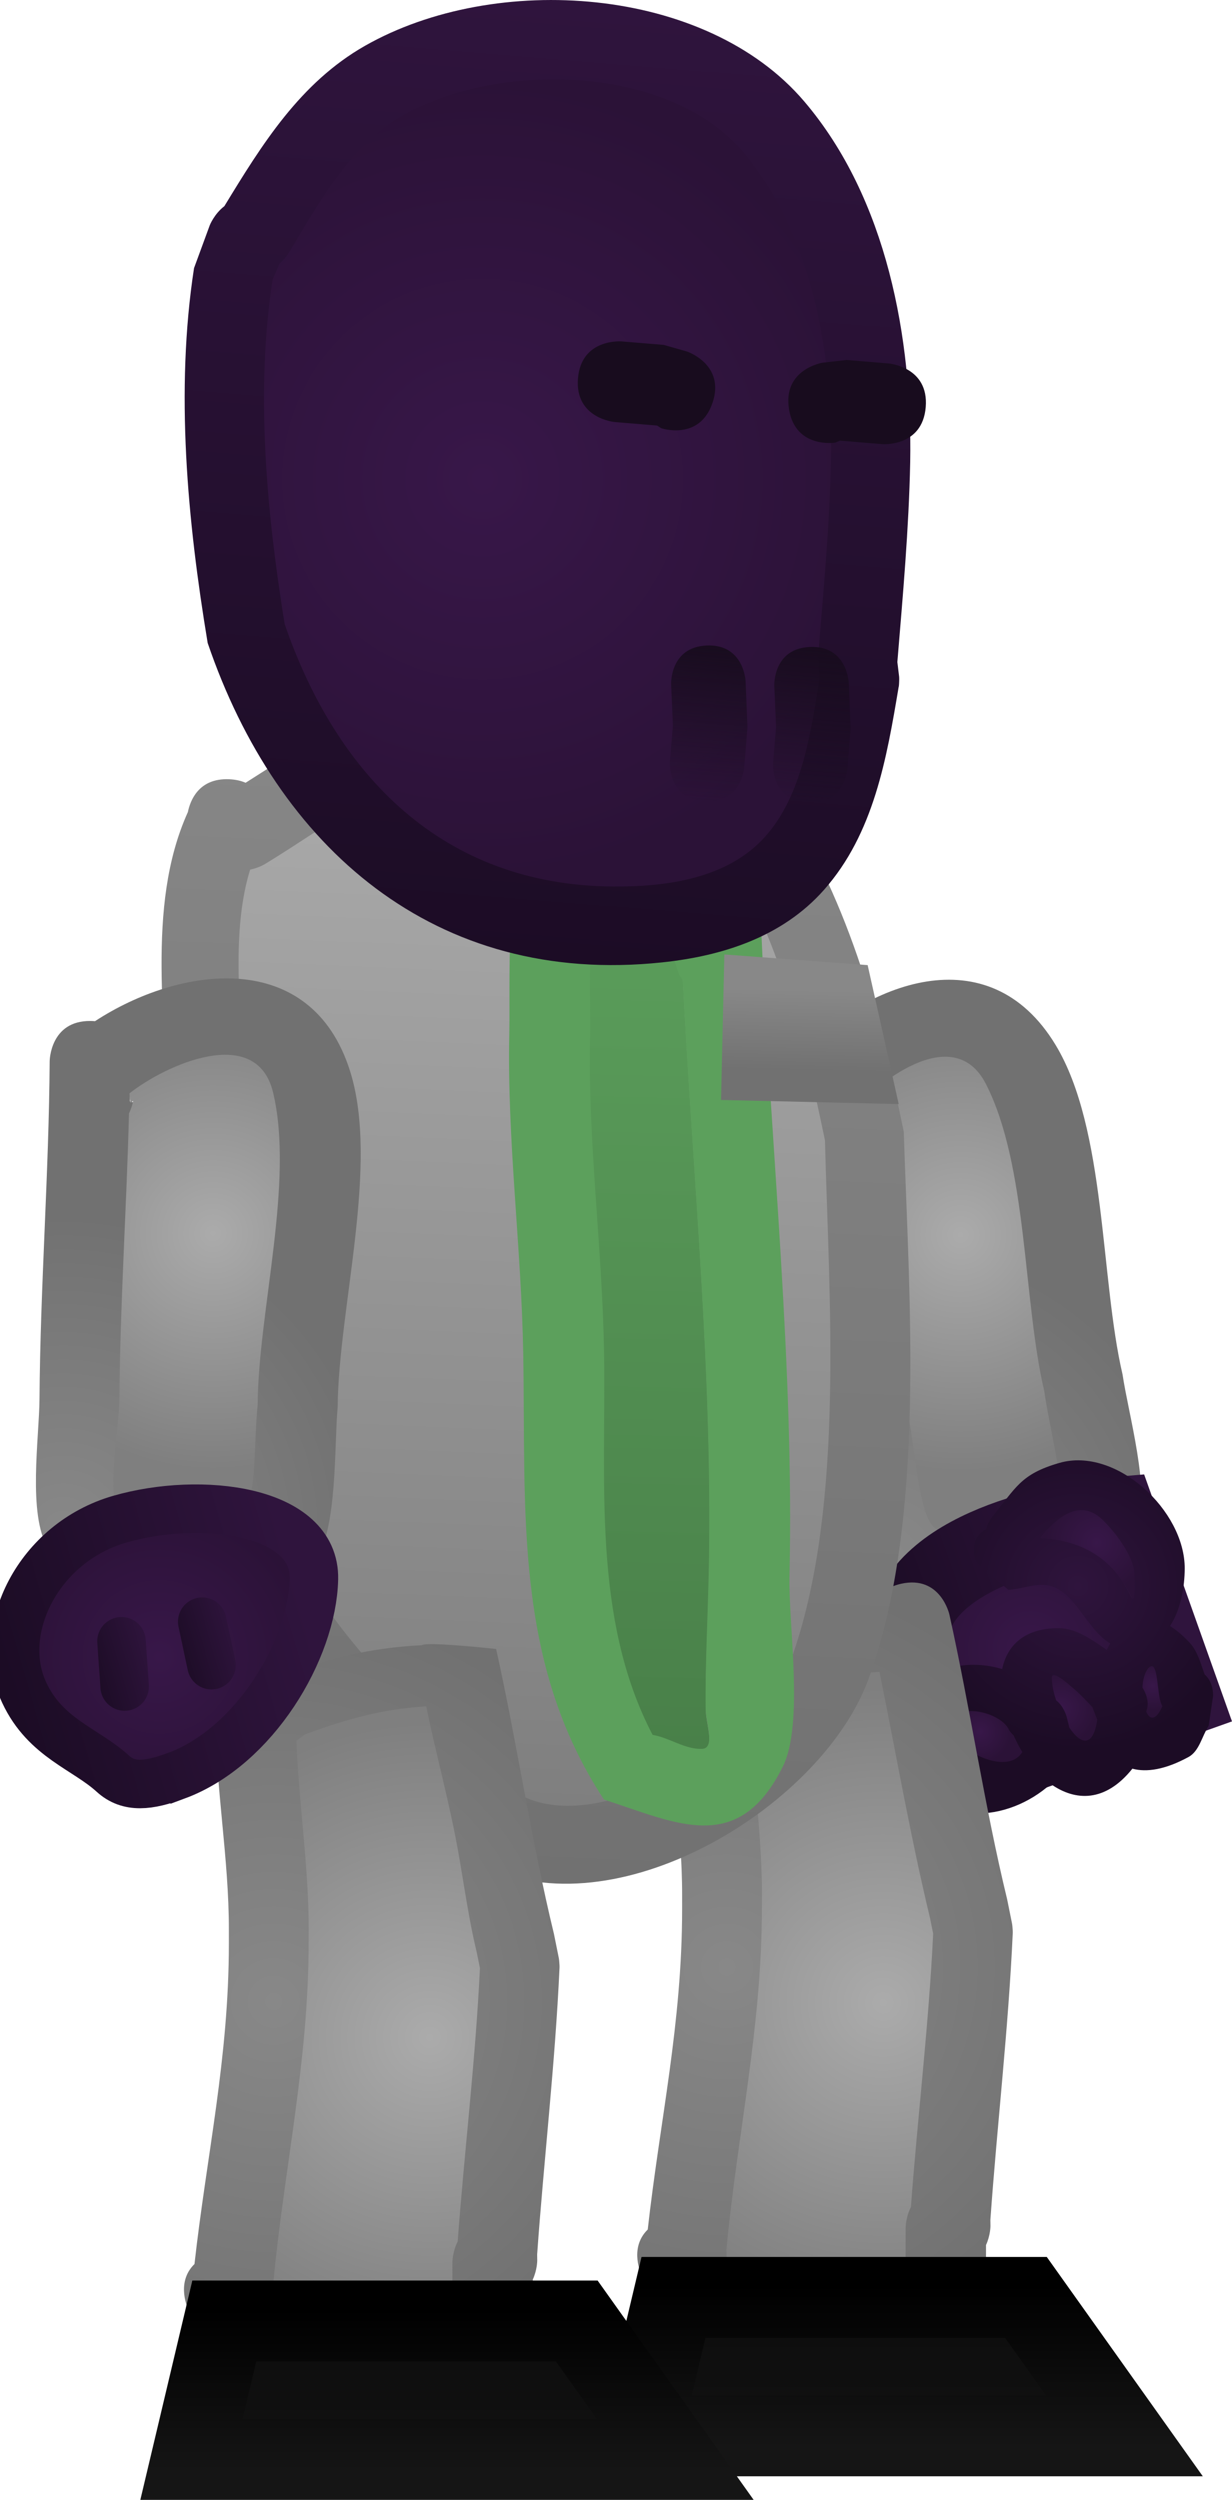 <svg version="1.1" xmlns="http://www.w3.org/2000/svg" xmlns:xlink="http://www.w3.org/1999/xlink" width="38.097" height="77.241" viewBox="0,0,38.097,77.241"><defs><radialGradient cx="328.955" cy="171.291" r="9.782" gradientUnits="userSpaceOnUse" id="color-1"><stop offset="0" stop-color="#888888"/><stop offset="1" stop-color="#717171"/></radialGradient><radialGradient cx="331.288" cy="161.248" r="7.322" gradientUnits="userSpaceOnUse" id="color-2"><stop offset="0" stop-color="#ababab"/><stop offset="1" stop-color="#7f7f7f"/></radialGradient><radialGradient cx="333.453" cy="174.04" r="3.864" gradientUnits="userSpaceOnUse" id="color-3"><stop offset="0" stop-color="#381749"/><stop offset="1" stop-color="#2b1237"/></radialGradient><linearGradient x1="337.093" y1="172.744" x2="329.812" y2="175.336" gradientUnits="userSpaceOnUse" id="color-4"><stop offset="0" stop-color="#2f143d"/><stop offset="1" stop-color="#1c0c25"/></linearGradient><radialGradient cx="334.914" cy="172.098" r="5.062" gradientUnits="userSpaceOnUse" id="color-5"><stop offset="0" stop-color="#2f143d"/><stop offset="1" stop-color="#1c0c25"/></radialGradient><radialGradient cx="331.883" cy="176.588" r="0.966" gradientUnits="userSpaceOnUse" id="color-6"><stop offset="0" stop-color="#381749"/><stop offset="1" stop-color="#2b1237"/></radialGradient><radialGradient cx="334.385" cy="175.86" r="1.125" gradientUnits="userSpaceOnUse" id="color-7"><stop offset="0" stop-color="#381749"/><stop offset="1" stop-color="#2b1237"/></radialGradient><radialGradient cx="337.227" cy="175.173" r="0.759" gradientUnits="userSpaceOnUse" id="color-8"><stop offset="0" stop-color="#381749"/><stop offset="1" stop-color="#2b1237"/></radialGradient><radialGradient cx="335.492" cy="170.755" r="1.587" gradientUnits="userSpaceOnUse" id="color-9"><stop offset="0" stop-color="#381749"/><stop offset="1" stop-color="#2b1237"/></radialGradient><radialGradient cx="324.061" cy="183.868" r="12.299" gradientUnits="userSpaceOnUse" id="color-10"><stop offset="0" stop-color="#888888"/><stop offset="1" stop-color="#717171"/></radialGradient><radialGradient cx="328.89" cy="184.972" r="9.743" gradientUnits="userSpaceOnUse" id="color-11"><stop offset="0" stop-color="#ababab"/><stop offset="1" stop-color="#7f7f7f"/></radialGradient><linearGradient x1="330.901" y1="193.715" x2="330.901" y2="198.715" gradientUnits="userSpaceOnUse" id="color-12"><stop offset="0" stop-color="#0d0d0d"/><stop offset="1" stop-color="#111111"/></linearGradient><linearGradient x1="330.901" y1="193.715" x2="330.901" y2="198.715" gradientUnits="userSpaceOnUse" id="color-13"><stop offset="0" stop-color="#000000"/><stop offset="1" stop-color="#151515"/></linearGradient><linearGradient x1="318.822" y1="143.672" x2="317.231" y2="181.221" gradientUnits="userSpaceOnUse" id="color-14"><stop offset="0" stop-color="#888888"/><stop offset="1" stop-color="#717171"/></linearGradient><linearGradient x1="318.669" y1="146.127" x2="317.284" y2="178.811" gradientUnits="userSpaceOnUse" id="color-15"><stop offset="0" stop-color="#ababab"/><stop offset="1" stop-color="#7f7f7f"/></linearGradient><linearGradient x1="322.034" y1="148.797" x2="321.388" y2="177.135" gradientUnits="userSpaceOnUse" id="color-16"><stop offset="0" stop-color="#5ca05c"/><stop offset="1" stop-color="#498049"/></linearGradient><linearGradient x1="327.206" y1="153.686" x2="327.149" y2="156.185" gradientUnits="userSpaceOnUse" id="color-17"><stop offset="0" stop-color="#ababab"/><stop offset="1" stop-color="#7f7f7f"/></linearGradient><linearGradient x1="327.206" y1="153.686" x2="327.149" y2="156.185" gradientUnits="userSpaceOnUse" id="color-18"><stop offset="0" stop-color="#888888"/><stop offset="1" stop-color="#717171"/></linearGradient><radialGradient cx="310.046" cy="184.934" r="12.299" gradientUnits="userSpaceOnUse" id="color-19"><stop offset="0" stop-color="#888888"/><stop offset="1" stop-color="#717171"/></radialGradient><radialGradient cx="314.874" cy="186.038" r="9.743" gradientUnits="userSpaceOnUse" id="color-20"><stop offset="0" stop-color="#ababab"/><stop offset="1" stop-color="#7f7f7f"/></radialGradient><linearGradient x1="317.011" y1="194.442" x2="317.011" y2="199.442" gradientUnits="userSpaceOnUse" id="color-21"><stop offset="0" stop-color="#0d0d0d"/><stop offset="1" stop-color="#111111"/></linearGradient><linearGradient x1="317.011" y1="194.442" x2="317.011" y2="199.442" gradientUnits="userSpaceOnUse" id="color-22"><stop offset="0" stop-color="#000000"/><stop offset="1" stop-color="#151515"/></linearGradient><linearGradient x1="319.662" y1="123.13" x2="317.224" y2="152.686" gradientUnits="userSpaceOnUse" id="color-23"><stop offset="0" stop-color="#2f143d"/><stop offset="1" stop-color="#1c0c25"/></linearGradient><radialGradient cx="316.503" cy="137.891" r="12.387" gradientUnits="userSpaceOnUse" id="color-24"><stop offset="0" stop-color="#381749"/><stop offset="1" stop-color="#2b1237"/></radialGradient><linearGradient x1="323.665" y1="143.042" x2="323.269" y2="147.848" gradientUnits="userSpaceOnUse" id="color-25"><stop offset="0" stop-color="#180c1e"/><stop offset="1" stop-color="#180c1e" stop-opacity="0"/></linearGradient><linearGradient x1="326.856" y1="143.086" x2="326.459" y2="147.892" gradientUnits="userSpaceOnUse" id="color-26"><stop offset="0" stop-color="#180c1e"/><stop offset="1" stop-color="#180c1e" stop-opacity="0"/></linearGradient><radialGradient cx="303.542" cy="170.409" r="9.782" gradientUnits="userSpaceOnUse" id="color-27"><stop offset="0" stop-color="#888888"/><stop offset="1" stop-color="#717171"/></radialGradient><radialGradient cx="308.171" cy="161.196" r="7.322" gradientUnits="userSpaceOnUse" id="color-28"><stop offset="0" stop-color="#ababab"/><stop offset="1" stop-color="#7f7f7f"/></radialGradient><radialGradient cx="306.509" cy="174.281" r="4.743" gradientUnits="userSpaceOnUse" id="color-29"><stop offset="0" stop-color="#381749"/><stop offset="1" stop-color="#2b1237"/></radialGradient><linearGradient x1="311.065" y1="172.964" x2="301.952" y2="175.598" gradientUnits="userSpaceOnUse" id="color-30"><stop offset="0" stop-color="#2f143d"/><stop offset="1" stop-color="#1c0c25"/></linearGradient><linearGradient x1="308.956" y1="173.586" x2="307" y2="174.151" gradientUnits="userSpaceOnUse" id="color-31"><stop offset="0" stop-color="#2f143d"/><stop offset="1" stop-color="#1c0c25"/></linearGradient><linearGradient x1="306.364" y1="174.219" x2="304.408" y2="174.784" gradientUnits="userSpaceOnUse" id="color-32"><stop offset="0" stop-color="#2f143d"/><stop offset="1" stop-color="#1c0c25"/></linearGradient></defs><g transform="translate(-301.581,-123.09)"><g data-paper-data="{&quot;isPaintingLayer&quot;:true}" fill-rule="nonzero" stroke-linejoin="miter" stroke-miterlimit="10" stroke-dasharray="" stroke-dashoffset="0" style="mix-blend-mode: normal"><g stroke-linecap="butt"><g stroke="none" stroke-width="0.5"><path d="M327.918,158.302c0.616,2.866 1.119,5.756 1.79,8.619c0.159,0.679 0.267,2.713 0.704,3.248c0.343,0.419 1.079,0.157 1.62,0.123c3.162,-0.198 2.198,-1.606 1.805,-4.269c-0.656,-2.789 -0.483,-6.872 -1.777,-9.394c-1,-1.948 -3.404,-0.044 -4.274,1.067c0.014,0.065 0.029,0.13 0.043,0.196l0.121,0.003c0,0 0.016,0.179 -0.032,0.407zM326.198,155.737c2.145,-2.281 5.953,-3.787 8.026,-0.358c1.569,2.595 1.376,7.212 2.069,10.177c0.186,1.251 0.862,3.566 0.465,4.779c-0.852,2.605 -6.224,3.498 -8.146,1.57c-0.86,-0.862 -1.065,-3.248 -1.338,-4.413c-0.796,-3.398 -1.353,-6.838 -2.149,-10.226c0,0 -0.285,-1.217 0.932,-1.502c0.049,-0.011 0.096,-0.02 0.142,-0.027z" fill="url(#color-1)"/><path d="M327.923,157.853l-0.067,0.081c-0.014,-0.065 -0.083,-0.215 -0.097,-0.28c0.87,-1.111 3.307,-3.023 4.307,-1.075c1.294,2.522 1.149,6.692 1.804,9.481c0.392,2.664 1.329,4.084 -1.833,4.282c-0.54,0.034 -1.289,0.296 -1.631,-0.123c-0.437,-0.535 -0.558,-2.572 -0.717,-3.252c-0.671,-2.863 -1.184,-5.84 -1.8,-8.707c0.048,-0.228 0.034,-0.408 0.034,-0.408z" data-paper-data="{&quot;noHover&quot;:false,&quot;origItem&quot;:[&quot;Path&quot;,{&quot;applyMatrix&quot;:true,&quot;segments&quot;:[[[616.01757,324.85208],[0.42222,0.19775],[-5.862,-0.10908]],[[598.41748,324.4053],[5.88139,0],[-1.39497,0]],[[591.77102,324.29391],[1.24103,-0.60726],[-0.97287,0.47604]],[[590.7917,327.39212],[0.18086,-1.06789],[-1.058,6.24707]],[[598.28123,332.85556],[-5.36576,-0.45131],[5.72909,-0.0041]],[[617.38488,333.68111],[-5.50117,1.3696],[4.2505,-1.05822]],[[617.25671,324.87154],[1.76693,2.20033],[-0.1335,-0.00169]],[[616.85624,324.86607],[0.13349,0.00196],[0,0]],[616.79521,325.10061]],&quot;closed&quot;:true}]}" fill="url(#color-2)"/></g><g><path d="M330.034,172.536c1.432,-2.197 6.071,-2.567 6.071,-2.567l1.976,5.551l-7.281,2.592c0,0 -2.198,-3.378 -0.766,-5.575z" fill="url(#color-3)" stroke="url(#color-4)" stroke-width="2.5"/><path d="M332.759,176.563c-0.236,-0.546 -1.457,-0.841 -1.751,-0.318c-0.353,0.627 1.615,1.858 2.155,0.968c-0.099,-0.159 -0.189,-0.326 -0.268,-0.497c-0.088,-0.081 -0.136,-0.153 -0.136,-0.153zM334.585,176.109l0.072,0.33c0.323,0.49 0.697,0.673 0.826,-0.232l-0.154,-0.37c-0.17,-0.185 -0.343,-0.368 -0.534,-0.531c-0.193,-0.164 -0.664,-0.613 -0.668,-0.36c-0.003,0.179 0.053,0.431 0.144,0.692c0.238,0.179 0.313,0.471 0.313,0.471zM329.752,177.526c-0.816,-2.425 1.13,-3.372 2.819,-2.865c0.153,-0.728 0.683,-1.265 1.748,-1.264c0.508,0.001 0.978,0.323 1.397,0.61c0.03,0.021 0.06,0.042 0.089,0.064c0.034,-0.07 0.07,-0.138 0.108,-0.203c-0.709,-0.413 -1.045,-1.518 -1.812,-1.765c-0.426,-0.137 -0.892,0.087 -1.339,0.11l-0.963,-0.816c0,0 -0.377,-0.679 0.283,-1.068c0.049,-0.21 0.169,-0.358 0.169,-0.358c0.746,-0.904 0.875,-1.331 2.091,-1.68c1.751,-0.503 3.884,1.469 3.874,3.269c-0.003,0.548 -0.115,1.255 -0.455,1.771c0.194,0.12 0.396,0.289 0.607,0.516c0.246,0.265 0.339,0.632 0.462,0.979c0.289,0.249 0.263,0.667 0.263,0.667l-0.136,0.92c-0.209,0.322 -0.288,0.784 -0.626,0.967c-0.725,0.392 -1.297,0.477 -1.733,0.359c-0.836,1.045 -1.765,1.012 -2.525,0.473c-1.29,1.166 -3.593,1.474 -4.319,-0.685zM337.506,175.783c-0.025,-0.043 -0.037,-0.071 -0.037,-0.071c-0.139,-0.349 -0.069,-1.319 -0.351,-1.071c-0.115,0.101 -0.172,0.345 -0.18,0.607c0.097,0.15 0.213,0.41 0.097,0.698c0.099,0.249 0.267,0.304 0.472,-0.163zM333.77,170.62c1.185,0.079 2.154,0.492 2.786,1.811c0.111,0.231 0.091,-0.511 0.07,-0.766c-0.043,-0.54 -0.603,-1.248 -0.977,-1.6c-0.709,-0.668 -1.383,-0.047 -1.88,0.556z" fill="url(#color-5)" stroke="none" stroke-width="0.5"/><path d="M332.927,176.714c0.079,0.171 0.166,0.352 0.266,0.51c-0.54,0.89 -2.566,-0.367 -2.213,-0.994c0.295,-0.523 1.575,-0.223 1.81,0.323c0,0 0.049,0.079 0.137,0.16z" data-paper-data="{&quot;noHover&quot;:false,&quot;origItem&quot;:[&quot;Path&quot;,{&quot;applyMatrix&quot;:true,&quot;segments&quot;:[[[713.45739,344.01345],[0,0],[-1.18729,0.07749]],[[711.6847,347.09997],[-0.78859,-0.90597],[0.94514,1.08581]],[[714.95349,343.68807],[1.31533,1.61513],[-0.36571,0.08035]],[[713.8376,343.85931],[0.37577,-0.0336],[-0.21177,0.11203]]],&quot;closed&quot;:true}]}" fill="url(#color-6)" stroke="none" stroke-width="0.5"/><path d="M334.241,175.629c-0.091,-0.261 -0.136,-0.528 -0.134,-0.707c0.004,-0.253 0.493,0.189 0.686,0.353c0.191,0.163 0.398,0.38 0.569,0.565l0.149,0.385c-0.13,0.905 -0.539,0.737 -0.862,0.246l-0.084,-0.336c0,0 -0.086,-0.326 -0.324,-0.505z" data-paper-data="{&quot;noHover&quot;:false,&quot;origItem&quot;:[&quot;Path&quot;,{&quot;applyMatrix&quot;:true,&quot;segments&quot;:[[713.82736,340.26916],[[714.49854,340.35442],[0,0],[1.14027,-0.27893]],[[714.61501,338.64132],[1.61915,0.85151],[0,0]],[[713.81479,338.68239],[0,0],[-0.463,0.19701]],[[712.45674,339.33334],[0.43528,-0.2507],[-0.43855,0.25258]],[[711.32956,340.35047],[-0.47431,-0.17649],[0.33621,0.1251]],[[712.7295,340.54308],[-0.55295,-0.00423],[0.49603,-0.32863]]],&quot;closed&quot;:true}]}" fill="url(#color-7)" stroke="none" stroke-width="0.5"/><path d="M337.026,175.977c0.115,-0.288 -0.02,-0.594 -0.117,-0.744c0.009,-0.262 0.09,-0.522 0.206,-0.624c0.283,-0.248 0.235,0.778 0.375,1.127c0,0 0.011,0.029 0.036,0.072c-0.205,0.467 -0.4,0.418 -0.499,0.169z" data-paper-data="{&quot;noHover&quot;:false,&quot;origItem&quot;:[&quot;Path&quot;,{&quot;applyMatrix&quot;:true,&quot;segments&quot;:[[[715.17227,334.54677],[0.74271,0.69867],[-0.09765,0.01859]],[[715.01337,334.56944],[0,0],[-0.75102,0.02862]],[[712.75938,334.51273],[-0.27742,-0.69849],[0.1134,0.28552]],[[713.78191,335.2593],[-0.48756,-0.19192],[0.34728,-0.08294]],[[715.16273,335.54445],[-0.46486,-0.41063],[0.53654,-0.01982]]],&quot;closed&quot;:true}]}" fill="url(#color-8)" stroke="none" stroke-width="0.5"/><path d="M335.659,170.034c0.374,0.352 0.955,1.1 0.998,1.639c0.02,0.256 0.034,1.01 -0.077,0.779c-0.633,-1.319 -1.654,-1.766 -2.839,-1.845c0.497,-0.602 1.209,-1.241 1.918,-0.573z" data-paper-data="{&quot;noHover&quot;:false,&quot;origItem&quot;:[&quot;Path&quot;,{&quot;applyMatrix&quot;:true,&quot;segments&quot;:[[[702.93741,338.12353],[-0.80111,-1.3408],[0.9444,-2.1794]],[[708.21863,334.08789],[-2.91026,0.30733],[0.51019,-0.05388]],[[706.82186,333.44151],[0.49549,0.133],[-1.04577,-0.28072]],[[703.15134,334.20874],[0.91368,-0.46802],[-1.73453,0.8885]]],&quot;closed&quot;:true}]}" fill="url(#color-9)" stroke="none" stroke-width="0.5"/></g></g><g stroke-linecap="butt"><g data-paper-data="{&quot;index&quot;:null}" stroke="none" stroke-width="0.5"><path d="M321.76,194.05l-0.334,-0.655c0,0 -0.415,-0.83 0.185,-1.417c0.379,-3.388 1.063,-6.352 1.063,-9.903c0,0 0,-1.25 1.25,-1.25c1.25,0 1.25,1.25 1.25,1.25c0,0 0,1.25 -1.25,1.25c-1.25,0 -1.25,-1.25 -1.25,-1.25v-0.414c0.005,-2.219 -0.412,-4.391 -0.414,-6.622c0,0 0,-1.192 1.164,-1.248l0.763,-0.479c1.677,-0.608 3.014,-0.933 4.681,-1.018c0.14,-0.117 0.328,-0.213 0.579,-0.269c1.22,-0.271 1.491,0.949 1.491,0.949c0.65,2.926 1.082,5.897 1.788,8.806l0.149,0.739c0,0 0.012,0.058 0.017,0.151c0.009,0.093 0.006,0.151 0.006,0.151c-0.135,2.971 -0.481,5.9 -0.692,8.862l0.003,0.187c0,0 0,0.288 -0.138,0.587c0,0.402 0,0.804 0,1.207v1.204c0.02,0.424 -0.122,0.709 -0.312,0.9c-0.175,0.205 -0.447,0.37 -0.871,0.386c-3.67,0.31 -6.845,1.473 -9.129,-2.104zM329.572,191.87c0,0 0,-0.319 0.161,-0.634c0.208,-2.799 0.527,-5.57 0.661,-8.378l-0.097,-0.489c-0.605,-2.503 -1.013,-5.048 -1.527,-7.573c-1.318,0.081 -2.347,0.362 -3.729,0.866l-0.264,0.196c0.077,1.946 0.393,3.852 0.397,5.803v0.414c0,3.707 -0.776,6.911 -1.11,10.472l0.006,0.29c0,0 0,0.06 -0.013,0.154c1.279,1.742 3.414,1.164 5.515,0.819c0,-0.73 0,-1.571 0,-1.939z" fill="url(#color-10)"/><path d="M329.584,193.858c-2.101,0.344 -4.266,0.921 -5.545,-0.821c0.013,-0.094 0.013,-0.154 0.013,-0.154l-0.007,-0.29c0.334,-3.561 1.096,-6.85 1.096,-10.556l0.003,-0.416c-0.004,-1.951 -0.305,-3.865 -0.382,-5.811l0.266,-0.197c1.382,-0.504 2.431,-0.785 3.749,-0.866c0.514,2.525 0.956,5.091 1.56,7.594l0.1,0.495c-0.134,2.808 -0.48,5.648 -0.688,8.447c-0.161,0.315 -0.163,0.635 -0.163,0.635c0,0.369 -0.003,1.21 -0.003,1.94z" data-paper-data="{&quot;noHover&quot;:false,&quot;origItem&quot;:[&quot;Path&quot;,{&quot;applyMatrix&quot;:true,&quot;segments&quot;:[[[329.34589,196.45675],[0,0.36854],[0,0]],[[329.50667,195.82278],[-0.16078,0.31546],[0.20811,-2.79922]],[[330.16794,187.44507],[-0.13425,2.80784],[0,0]],[[330.07085,186.95568],[0,0],[-0.60488,-2.50272]],[[328.54369,179.3825],[0.51447,2.5252],[-1.31764,0.08123]],[[324.81473,180.24814],[1.38162,-0.50411],[0,0]],[[324.55041,180.44449],[0,0],[0.07662,1.9458]],[[324.94774,186.24748],[-0.00418,-1.95127],[0,0]],[[324.94774,186.66137],[0,0],[0,3.7065]],[[323.83783,197.13298],[0.33393,-3.56105],[0,0]],[323.84403,197.42249],[[323.83081,197.57676],[0.01322,-0.09403],[1.27911,1.74231]],[[329.34589,198.39616],[-2.10106,0.34423],[0,-0.73049]]],&quot;closed&quot;:true}]}" fill="url(#color-11)"/></g><path d="M321.392,198.353l1.015,-4.277h10.899l3.045,4.277z" fill="url(#color-12)" stroke="url(#color-13)" stroke-width="2.5"/></g><g stroke-linecap="butt"><path d="M307.391,148.18c0.07,-0.345 0.329,-1.053 1.276,-1.013c0.202,0.009 0.369,0.048 0.509,0.109c2.106,-1.328 4.292,-2.863 6.742,-3.365c9.185,-1.882 12.18,7.14 13.61,14.146c0.164,5.15 0.699,12.006 -1.085,16.9c-1.422,3.9 -7.603,7.688 -11.715,5.867c-0.929,-0.411 -2.247,-1.662 -3.055,-2.382c-3.357,-2.664 -5.878,-6.405 -6.969,-10.641c-0.76,-2.952 0.005,-6.769 0.036,-9.818c0.033,-3.221 -0.684,-6.847 0.651,-9.802zM309.344,150.001c-0.742,2.382 -0.08,5.61 -0.104,8.009c-0.028,2.772 -0.829,6.502 -0.114,9.171c1.01,3.772 3.168,6.972 6.157,9.347c0.496,0.442 1.851,1.707 2.436,1.999c2.664,1.332 7.519,-1.917 8.372,-4.417c1.581,-4.638 1.079,-10.915 0.954,-15.765c-1.134,-5.48 -3.123,-13.532 -10.61,-11.989c-2.405,0.496 -4.594,2.235 -6.641,3.478c0,0 -0.186,0.113 -0.45,0.167z" data-paper-data="{&quot;index&quot;:null}" fill="url(#color-14)" stroke="none" stroke-width="0.5"/><path d="M309.767,149.792c2.047,-1.243 4.258,-2.99 6.664,-3.485c7.487,-1.543 9.526,6.538 10.66,12.018c0.124,4.85 0.61,11.188 -0.971,15.826c-0.852,2.5 -5.737,5.758 -8.401,4.426c-0.585,-0.292 -1.949,-1.558 -2.444,-2c-2.989,-2.375 -5.182,-5.601 -6.192,-9.373c-0.715,-2.669 0.085,-6.446 0.113,-9.217c0.024,-2.399 -0.622,-5.645 0.12,-8.027c0.264,-0.054 0.451,-0.168 0.451,-0.168z" data-paper-data="{&quot;noHover&quot;:false,&quot;origItem&quot;:[&quot;Path&quot;,{&quot;applyMatrix&quot;:true,&quot;segments&quot;:[[[676.95363,327.53763],[0.52277,-0.13029],[-1.28111,4.82322]],[[677.42355,343.54993],[-0.15471,-4.79615],[0.17873,5.54086]],[[677.97299,361.88541],[-1.65452,-5.27281],[2.33812,7.45136]],[[691.0677,380.04187],[-6.17325,-4.49245],[1.0278,0.84204]],[[696.10429,383.8304],[-1.19344,-0.53461],[5.43667,2.43539]],[[712.45871,374.29465],[-1.49146,5.06858],[2.76649,-9.40165]],[[713.03049,342.71279],[0.65934,9.6801],[-2.73024,-10.85366]],[[690.81498,319.65452],[14.83008,-3.71801],[-4.76467,1.19454]],[[677.83852,327.16594],[3.98524,-2.65696],[0,0]]],&quot;closed&quot;:true}],&quot;index&quot;:null}" fill="url(#color-15)" stroke="none" stroke-width="0.5"/><path d="M323.504,171.799c-0.031,1.379 -0.111,2.765 -0.098,4.144c0.004,0.412 0.306,1.213 -0.106,1.233c-0.531,0.025 -1.016,-0.344 -1.54,-0.431c-1.885,-3.6 -1.464,-7.896 -1.532,-11.845c-0.056,-3.258 -0.488,-6.615 -0.412,-9.865c0.026,-1.125 -0.207,-5.793 0.934,-6.267c1.063,0.963 1.319,3.054 1.848,4.409l0.097,0.137c0.314,6.109 0.947,12.39 0.809,18.485z" data-paper-data="{&quot;noHover&quot;:false,&quot;origItem&quot;:[&quot;Path&quot;,{&quot;applyMatrix&quot;:true,&quot;segments&quot;:[[[695.28471,336.78703],[0.90515,12.20038],[0,0]],[[695.08577,336.5182],[0,0],[-1.1183,-2.68565]],[[691.20635,327.78622],[2.16851,1.87744],[-2.26047,0.99958]],[[689.64076,340.3558],[0.0015,-2.25151],[-0.00433,6.50217]],[[690.94745,359.88474],[-0.25953,-6.51127],[0.31463,7.89377]],[[694.48771,383.47986],[-3.93349,-7.11322],[1.0523,0.14957]],[[697.57617,384.27276],[-1.06024,0.07479],[0.82282,-0.05804]],[[697.72931,381.8029],[0.02636,0.82445],[-0.08813,-2.75645]],[[697.72931,373.51348],[0,2.75805],[0,-12.1937]]],&quot;closed&quot;:true}],&quot;index&quot;:null}" fill="url(#color-16)" stroke="none" stroke-width="0.5"/><path d="M324.422,150.966c0.674,0.284 0.71,1.1 0.71,1.1c0.286,6.55 1.011,13.194 0.862,19.741c-0.034,1.478 0.451,4.543 -0.204,5.864c-1.374,2.77 -3.286,1.751 -5.532,1.022c-2.798,-4.248 -2.412,-8.886 -2.497,-13.786c-0.057,-3.294 -0.503,-6.593 -0.431,-9.881c0.04,-1.804 -0.222,-6.491 1.278,-7.806c0.664,-0.583 1.667,-0.584 2.501,-0.877c2.165,1.477 2.618,2.695 3.313,4.623zM322.691,153.363l-0.096,-0.137c-0.528,-1.355 -0.777,-3.446 -1.84,-4.409c-1.141,0.474 -0.899,5.14 -0.926,6.265c-0.076,3.25 0.375,6.519 0.431,9.777c0.067,3.949 -0.384,8.234 1.501,11.835c0.524,0.087 1.004,0.457 1.535,0.432c0.412,-0.02 0.108,-0.82 0.105,-1.233c-0.013,-1.379 0.063,-2.765 0.094,-4.144c0.139,-6.095 -0.49,-12.277 -0.804,-18.386z" data-paper-data="{&quot;index&quot;:null}" fill="#5ca05c" stroke="none" stroke-width="0.5"/><path d="M325.156,155.856l0.044,-1.931l2.194,0.163l0.409,1.829z" data-paper-data="{&quot;index&quot;:null}" fill="url(#color-17)" stroke="url(#color-18)" stroke-width="2.5"/></g><g stroke-linecap="butt"><g data-paper-data="{&quot;index&quot;:null}" stroke="none" stroke-width="0.5"><path d="M307.744,195.116l-0.334,-0.655c0,0 -0.415,-0.83 0.185,-1.417c0.379,-3.388 1.063,-6.352 1.063,-9.903c0,0 0,-1.25 1.25,-1.25c1.25,0 1.25,1.25 1.25,1.25c0,0 0,1.25 -1.25,1.25c-1.25,0 -1.25,-1.25 -1.25,-1.25v-0.414c0.005,-2.219 -0.412,-4.391 -0.414,-6.622l1.814,-1.163c1.677,-0.608 2.901,-0.933 4.569,-1.018c0.14,-0.117 2.296,0.116 2.296,0.116c0.65,2.926 1.082,5.897 1.788,8.806l0.149,0.739c0,0 0.012,0.058 0.017,0.151c0.009,0.093 0.006,0.151 0.006,0.151c-0.135,2.971 -0.481,5.9 -0.692,8.862l0.003,0.187c0,0 0,0.288 -0.138,0.587c0,0.402 0,0.804 0,1.207v1.204c0.02,0.424 -0.122,0.709 -0.312,0.9c-0.175,0.205 -0.447,0.37 -0.871,0.386c-3.67,0.31 -6.845,1.473 -9.129,-2.104zM315.556,192.936c0,0 0,-0.319 0.161,-0.634c0.208,-2.799 0.527,-5.57 0.661,-8.378l-0.097,-0.489c-0.605,-2.503 -1.013,-5.048 -1.527,-7.573c-1.318,0.081 -2.347,0.362 -3.729,0.866l-0.264,0.196c0.077,1.946 0.393,3.852 0.397,5.803v0.414c0,3.707 -0.776,6.911 -1.11,10.472l0.006,0.29c0,0 0,0.06 -0.013,0.154c1.279,1.742 3.414,1.164 5.515,0.819c0,-0.73 0,-1.571 0,-1.939z" fill="url(#color-19)"/><path d="M315.568,194.924c-2.101,0.344 -4.266,0.921 -5.545,-0.821c0.013,-0.094 0.013,-0.154 0.013,-0.154l-0.007,-0.29c0.334,-3.561 1.096,-6.85 1.096,-10.556l0.003,-0.416c-0.004,-1.951 -0.305,-3.865 -0.382,-5.811l0.266,-0.197c1.382,-0.504 2.431,-0.785 3.749,-0.866c0.269,1.319 0.63,2.65 0.893,3.977c0.24,1.213 0.379,2.422 0.668,3.617l0.1,0.495c-0.134,2.808 -0.48,5.648 -0.688,8.447c-0.161,0.315 -0.163,0.635 -0.163,0.635c0,0.369 -0.003,1.21 -0.003,1.94z" data-paper-data="{&quot;noHover&quot;:false,&quot;origItem&quot;:[&quot;Path&quot;,{&quot;applyMatrix&quot;:true,&quot;segments&quot;:[[[656.20845,399.25981],[0,0.73707],[0,0]],[[656.53001,397.99186],[-0.32156,0.63093],[0.41621,-5.59843]],[[657.85254,381.23645],[-0.26849,5.61568],[0,0]],[[657.65836,380.25767],[0,0],[-1.20977,-5.00543]],[[654.60405,365.11129],[1.02893,5.0504],[-2.63528,0.16247]],[[647.14612,366.84258],[2.76323,-1.00821],[0,0]],[[646.61747,367.23529],[0,0],[0.15324,3.89159]],[[647.41214,378.84126],[-0.00836,-3.90254],[0,0]],[[647.41214,379.66904],[0,0],[0,7.413]],[[645.19232,400.61227],[0.66787,-7.12211],[0,0]],[645.20473,401.19129],[[645.17828,401.49982],[0.02645,-0.18806],[2.55822,3.48462]],[[656.20845,403.13861],[-4.20212,0.68846],[0,-1.46098]]],&quot;closed&quot;:true}]}" fill="url(#color-20)"/></g><path d="M307.502,199.081l1.015,-4.277h10.899l3.045,4.277z" fill="url(#color-21)" stroke="url(#color-22)" stroke-width="2.5"/></g><g stroke="none" stroke-width="0.5" stroke-linecap="butt"><path d="M310.052,131.757c-0.536,3.45 -0.18,7.148 0.376,10.59c1.61,4.669 4.828,8.042 10.089,8.085c1.645,0.014 3.538,-0.227 4.707,-1.542c1.141,-1.282 1.391,-3.21 1.659,-4.851l-0.044,-0.7c0.166,-2.009 0.35,-4.003 0.389,-6.018c0.072,-3.207 -0.538,-6.935 -2.683,-9.481c-2.274,-2.699 -7.491,-2.831 -10.477,-1.141c-1.654,0.936 -2.592,2.705 -3.531,4.256c0,0 -0.095,0.157 -0.273,0.314zM329.371,144.31c-0.371,2.211 -0.767,4.535 -2.312,6.278c-1.292,1.458 -3.146,2.041 -4.995,2.237c-7.036,0.748 -11.91,-3.558 -14.061,-9.868c-0.627,-3.77 -1.005,-7.8 -0.422,-11.583l0.487,-1.325c0,0 0.137,-0.348 0.451,-0.589c1.16,-1.902 2.34,-3.813 4.349,-4.955c4.034,-2.293 10.541,-1.853 13.583,1.719c2.563,3.009 3.343,7.329 3.276,11.148c-0.042,2.068 -0.227,4.113 -0.397,6.174l0.055,0.455c0,0 0.005,0.06 -0,0.155c-0.002,0.095 -0.012,0.154 -0.012,0.154z" data-paper-data="{&quot;index&quot;:null}" fill="url(#color-23)"/><path d="M310.224,131.237c0.178,-0.157 0.274,-0.315 0.274,-0.315c0.938,-1.552 1.896,-3.334 3.55,-4.27c2.987,-1.69 8.248,-1.554 10.521,1.145c2.145,2.546 2.779,6.313 2.707,9.521c-0.039,2.016 -0.232,4.04 -0.397,6.049l0.043,0.702c-0.268,1.641 -0.532,3.582 -1.673,4.864c-1.169,1.315 -3.08,1.562 -4.725,1.549c-5.261,-0.044 -8.531,-3.441 -10.141,-8.11c-0.556,-3.442 -0.908,-7.194 -0.372,-10.644z" data-paper-data="{&quot;noHover&quot;:false,&quot;origItem&quot;:[&quot;Path&quot;,{&quot;applyMatrix&quot;:true,&quot;segments&quot;:[[[671.09228,293.63325],[0,0],[-0.50118,6.96414]],[[673.5825,314.68052],[-1.67396,-6.76963],[3.97672,9.04261]],[[695.02141,329.13737],[-10.49315,0.77816],[3.28185,-0.24338]],[[704.15028,325.29034],[-2.11482,2.81329],[2.06259,-2.74382]],[[706.65855,315.34875],[-0.26422,3.31542],[0,0]],[[706.45502,313.96054],[0,0],[0,-4.03171]],[[706.24174,301.9005],[0.25297,4.02447],[-0.38383,-6.40502]],[[699.33412,283.4432],[4.6941,4.72241],[-4.97613,-5.00614]],[[678.26275,282.89097],[5.67532,-3.85953],[-3.14292,2.13736]],[[671.92541,291.95545],[1.61496,-3.24753],[0,0]],[[671.43327,292.62555],[0.3281,-0.342],[0,0]]],&quot;closed&quot;:true}],&quot;index&quot;:null}" fill="url(#color-24)"/><path d="M323.613,135.539c-0.402,1.184 -1.585,0.782 -1.585,0.782l-0.127,-0.082c-0.435,-0.036 -0.87,-0.072 -1.304,-0.108c0,0 -1.246,-0.103 -1.143,-1.349c0.103,-1.246 1.349,-1.143 1.349,-1.143c0.435,0.036 0.87,0.072 1.304,0.108l0.725,0.207c0,0 1.184,0.402 0.782,1.585z" data-paper-data="{&quot;index&quot;:null}" fill="#180c1e"/><path d="M323.351,147.854c-1.148,-0.095 -1.054,-1.243 -1.054,-1.243l0.093,-1.098c-0.019,-0.426 -0.037,-0.852 -0.056,-1.278c0,0 -0.048,-1.151 1.103,-1.2c1.151,-0.048 1.2,1.103 1.2,1.103c0.019,0.474 0.038,0.948 0.058,1.422l-0.1,1.241c0,0 -0.095,1.148 -1.243,1.054z" data-paper-data="{&quot;index&quot;:null}" fill="url(#color-25)"/><path d="M326.541,147.899c-1.148,-0.095 -1.054,-1.243 -1.054,-1.243l0.093,-1.098c-0.019,-0.426 -0.037,-0.852 -0.056,-1.278c0,0 -0.048,-1.151 1.103,-1.2c1.151,-0.048 1.2,1.103 1.2,1.103c0.019,0.474 0.038,0.948 0.058,1.422l-0.1,1.241c0,0 -0.095,1.148 -1.243,1.054z" data-paper-data="{&quot;index&quot;:null}" fill="url(#color-26)"/><path d="M325.98,135.734c-0.202,-1.233 1.031,-1.436 1.031,-1.436l0.749,-0.085c0.435,0.036 0.87,0.072 1.304,0.108c0,0 1.246,0.103 1.143,1.349c-0.103,1.246 -1.349,1.143 -1.349,1.143c-0.435,-0.036 -0.87,-0.072 -1.304,-0.108l-0.139,0.061c0,0 -1.234,0.202 -1.436,-1.031z" data-paper-data="{&quot;index&quot;:null}" fill="#180c1e"/></g><g><g stroke="none" stroke-width="0.5" stroke-linecap="butt"><path d="M305.588,157.54c-0.076,2.931 -0.265,5.858 -0.286,8.798c-0.005,0.697 -0.379,2.7 -0.08,3.323c0.235,0.488 1.012,0.406 1.546,0.501c3.12,0.551 2.514,-1.044 2.758,-3.725c0.018,-2.864 1.146,-6.793 0.481,-9.549c-0.514,-2.129 -3.299,-0.843 -4.405,0.033c-0.001,0.067 -0.003,0.133 -0.004,0.2l0.117,0.031c0,0 -0.027,0.178 -0.127,0.388zM304.52,154.642c2.621,-1.713 6.677,-2.281 7.885,1.539c0.915,2.891 -0.358,7.333 -0.382,10.378c-0.113,1.26 -0.001,3.669 -0.671,4.755c-1.44,2.332 -6.871,1.936 -8.287,-0.389c-0.633,-1.04 -0.271,-3.407 -0.263,-4.604c0.025,-3.49 0.292,-6.964 0.315,-10.444c0,0 0.009,-1.25 1.259,-1.241c0.05,0 0.098,0.003 0.144,0.007z" fill="url(#color-27)"/><path d="M305.699,157.105l-0.085,0.063c0.001,-0.067 -0.03,-0.228 -0.029,-0.295c1.106,-0.876 3.925,-2.161 4.439,-0.032c0.665,2.755 -0.457,6.775 -0.475,9.639c-0.245,2.681 0.331,4.282 -2.788,3.731c-0.533,-0.094 -1.322,-0.015 -1.557,-0.503c-0.299,-0.623 0.063,-2.631 0.068,-3.329c0.021,-2.941 0.222,-5.955 0.298,-8.886c0.1,-0.21 0.129,-0.389 0.129,-0.389z" data-paper-data="{&quot;noHover&quot;:false,&quot;origItem&quot;:[&quot;Path&quot;,{&quot;applyMatrix&quot;:true,&quot;segments&quot;:[[[616.01757,324.85208],[0.42222,0.19775],[-5.862,-0.10908]],[[598.41748,324.4053],[5.88139,0],[-1.39497,0]],[[591.77102,324.29391],[1.24103,-0.60726],[-0.97287,0.47604]],[[590.7917,327.39212],[0.18086,-1.06789],[-1.058,6.24707]],[[598.28123,332.85556],[-5.36576,-0.45131],[5.72909,-0.0041]],[[617.38488,333.68111],[-5.50117,1.3696],[4.2505,-1.05822]],[[617.25671,324.87154],[1.76693,2.20033],[-0.1335,-0.00169]],[[616.85624,324.86607],[0.13349,0.00196],[0,0]],[616.79521,325.10061]],&quot;closed&quot;:true}]}" fill="url(#color-28)"/></g><g stroke-width="1.5"><path d="M307.034,177.956c-0.864,0.319 -1.473,0.384 -1.962,-0.061c-0.856,-0.779 -2.082,-1.096 -2.741,-2.503c-0.905,-1.932 0.433,-4.634 2.95,-5.361c2.517,-0.727 6.056,-0.286 6.007,1.847c-0.05,2.187 -1.833,5.184 -4.253,6.079z" fill="url(#color-29)" stroke="url(#color-30)" stroke-linecap="butt"/><path d="M307.835,173.197l0.286,1.343" fill="none" stroke="url(#color-31)" stroke-linecap="round"/><path d="M305.436,175.2l-0.098,-1.397" fill="none" stroke="url(#color-32)" stroke-linecap="round"/></g></g></g></g></svg><!--rotationCenter:18.419419370318792:56.91009619991026-->